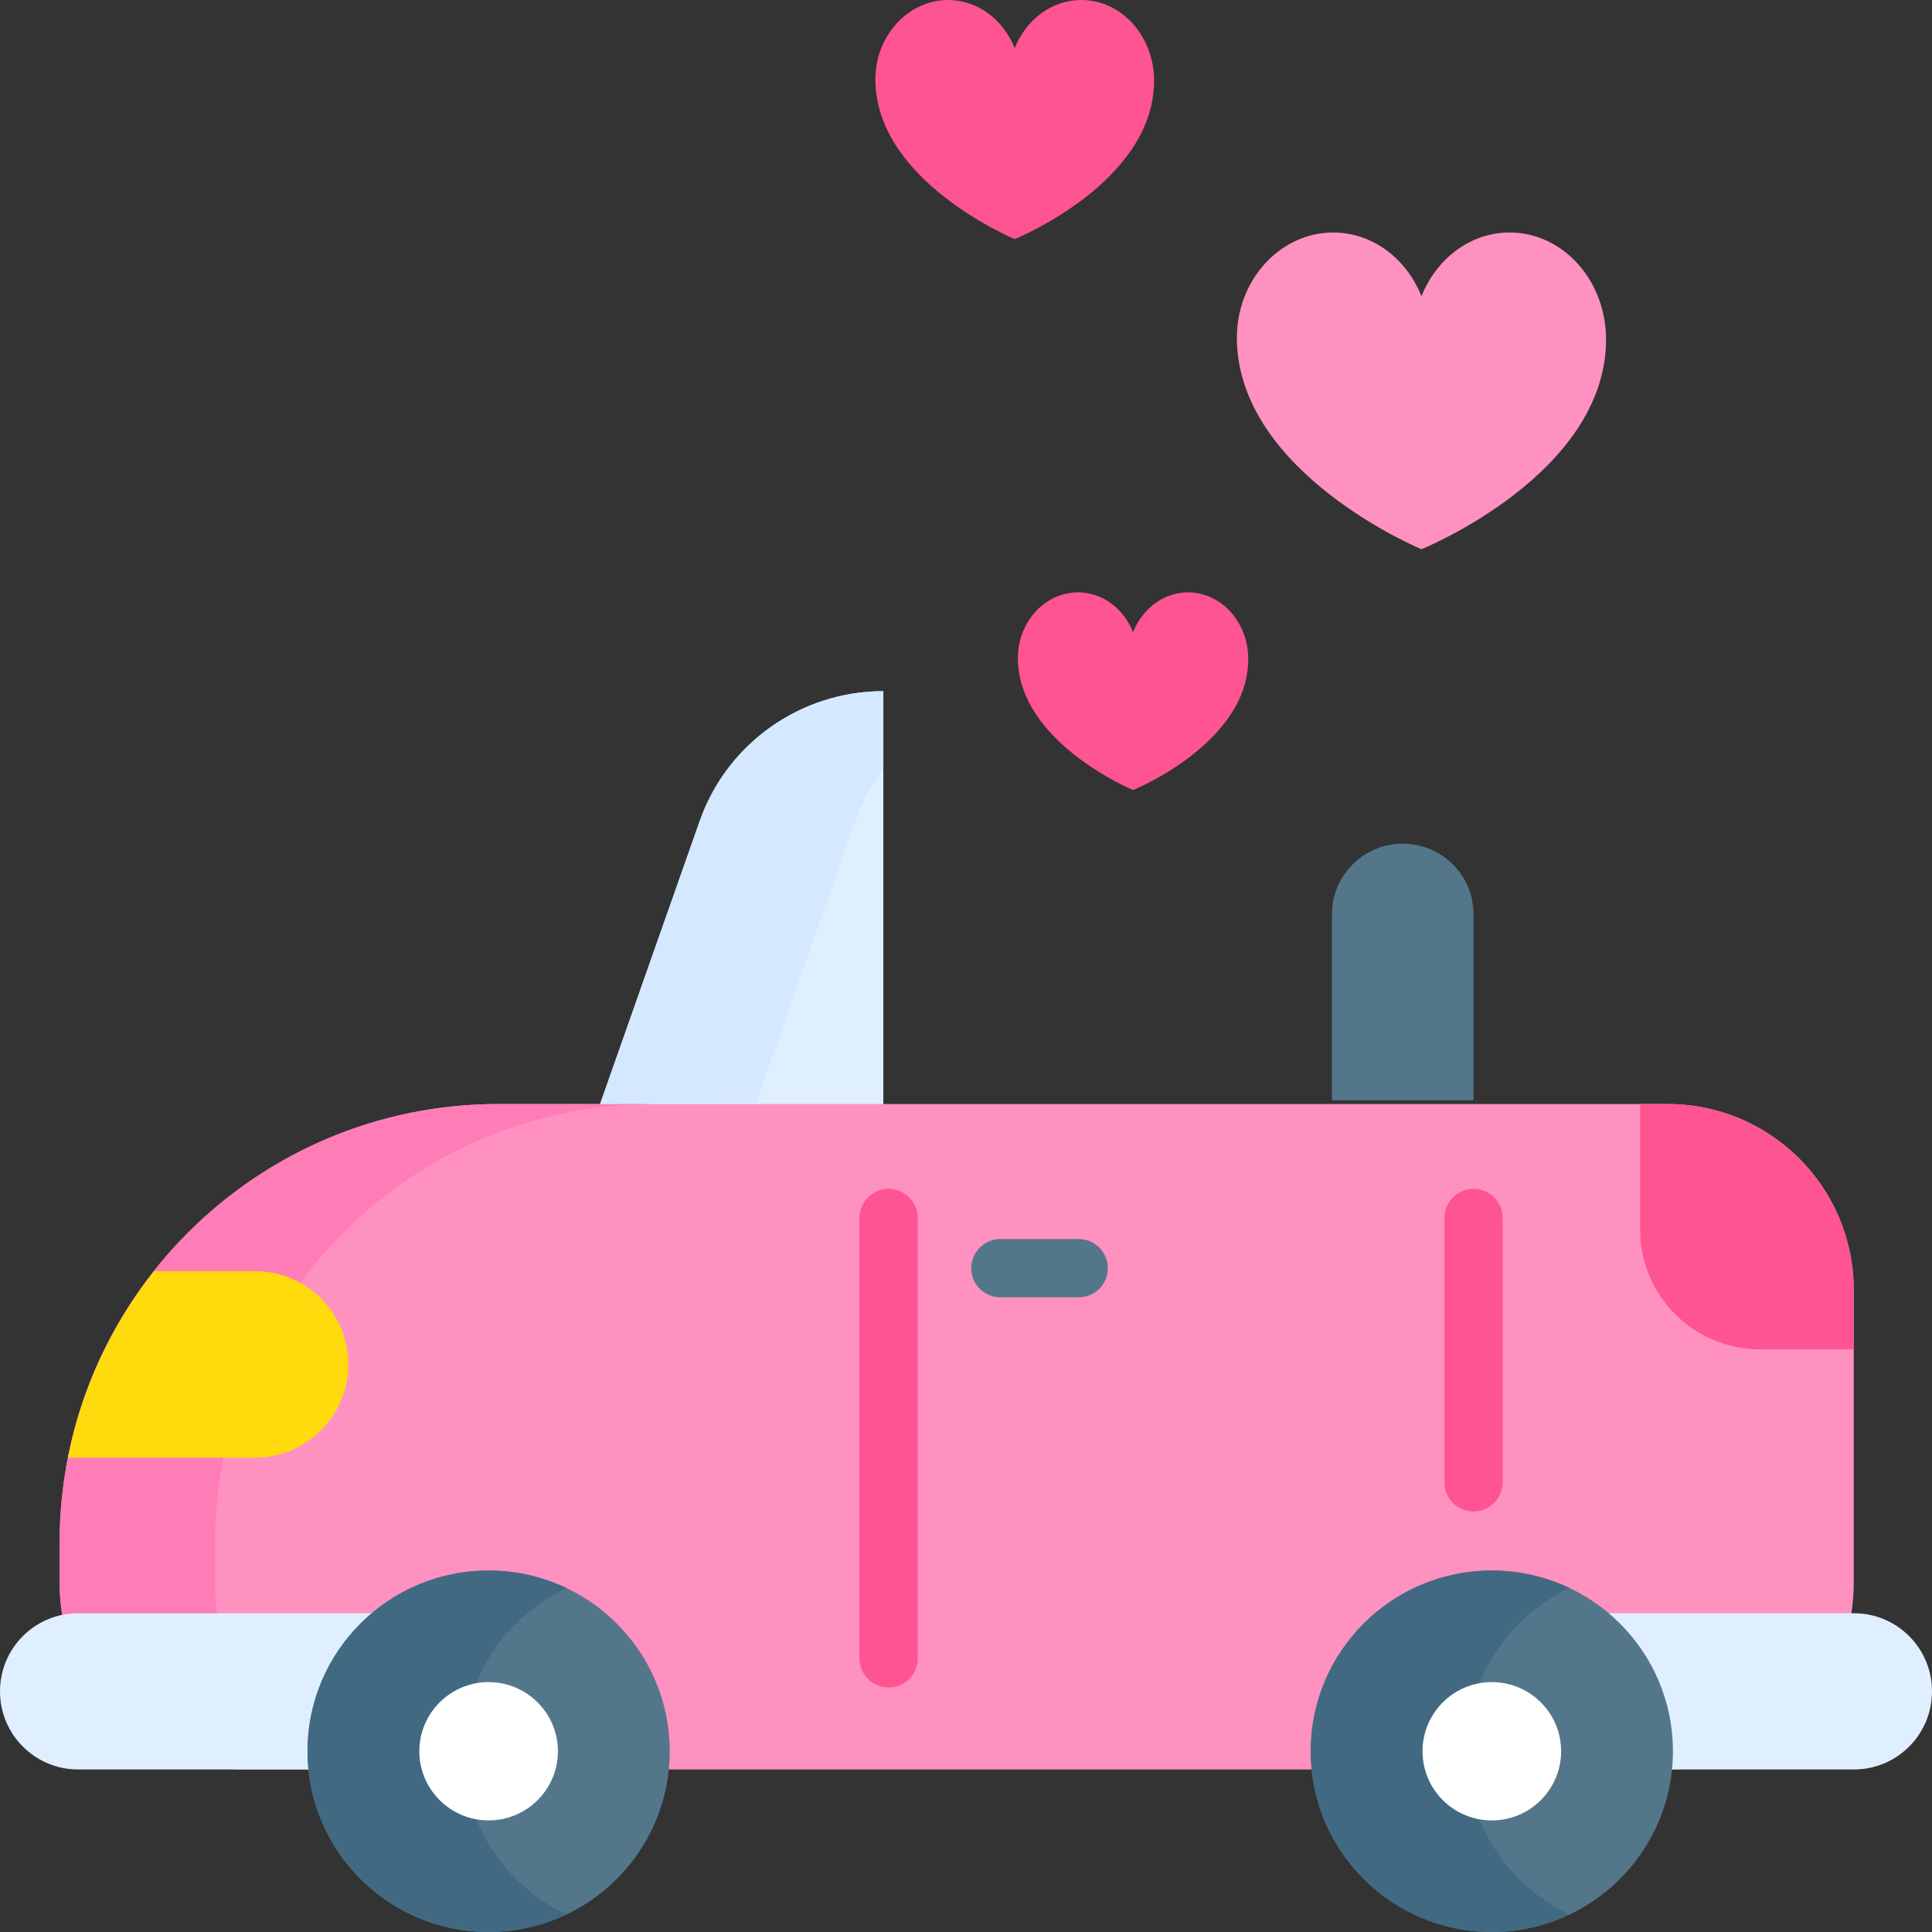 <?xml version="1.0"?>
<svg xmlns="http://www.w3.org/2000/svg" xmlns:xlink="http://www.w3.org/1999/xlink" xmlns:svgjs="http://svgjs.com/svgjs" version="1.1" width="512" height="512" x="0" y="0" viewBox="0 0 512 512" style="enable-background:new 0 0 512 512" xml:space="preserve" class=""><rect x="0" y="0" width="512" height="512" fill="#333333" stroke="none"/><g transform="matrix(-1,-2.4492935982947064e-16,-2.4492935982947064e-16,1,512,5.684341886080802e-14)"><g xmlns="http://www.w3.org/2000/svg"><g><path d="m352.974 292.582-26.407-75.004c-7.258-20.614-26.766-34.409-48.661-34.409v129.031z" fill="#e0efff" data-original="#e0efff" style=""/><path d="m446.939 468.925h-376.939c-27.204 0-49.257-22.053-49.257-49.257v-77.828c0-27.204 22.053-49.257 49.257-49.257h309.95c64.201 0 116.247 52.045 116.247 116.247v10.839c-.001 27.203-22.054 49.256-49.258 49.256z" fill="#ff91c1" data-original="#ff91c1" style="" class=""/><path d="m379.949 292.582h-41.207c64.201 0 116.247 52.045 116.247 116.247v10.839c0 27.204-22.053 49.257-49.257 49.257h41.207c27.204 0 49.257-22.053 49.257-49.257v-10.839c0-64.202-52.045-116.247-116.247-116.247z" fill="#ff7db6" data-original="#ff7db6" style=""/><path d="m121.492 291.596v-49.285c0-10.343 8.402-18.728 18.767-18.728 10.365 0 18.767 8.385 18.767 18.728v49.285z" fill="#54768a" data-original="#54768a" style="" class=""/><path d="m285.36 217.578 26.216 74.461 41.399.544-26.407-75.004c-7.258-20.614-26.766-34.409-48.661-34.409v20.517c3.128 4.147 5.664 8.81 7.453 13.891z" fill="#d4e8ff" data-original="#d4e8ff" style="" class=""/><g><path d="m77.348 325.877v-33.295h-7.219c-27.276 0-49.387 22.066-49.387 49.285v15.726h24.823c17.554 0 31.783-14.2 31.783-31.716z" fill="#ff5492" data-original="#ff5492" style="" class=""/></g><path d="m123.467 468.925h-102.779c-11.426 0-20.688-9.263-20.688-20.688v-.024c0-11.426 9.262-20.688 20.688-20.688h102.779z" fill="#e0efff" data-original="#e0efff" style=""/><path d="m388.533 468.925h102.779c11.426 0 20.688-9.262 20.688-20.688v-.024c0-11.426-9.262-20.688-20.688-20.688h-102.779z" fill="#e0efff" data-original="#e0efff" style=""/><g><path d="m419.694 361.581c0 13.649 11.088 24.714 24.765 24.714h49.531c-3.632-18.405-11.609-35.251-22.829-49.429h-26.702c-13.678.001-24.765 11.066-24.765 24.715z" fill="#ffdb0d" data-original="#ffdb0d" style=""/></g><g><ellipse cx="116.651" cy="464.102" fill="#54768a" rx="47.997" ry="47.898" data-original="#54768a" style="" class=""/><path d="m116.651 416.204c-7.375 0-14.36 1.665-20.604 4.631 16.196 7.695 27.393 24.174 27.393 43.267s-11.197 35.573-27.393 43.267c6.244 2.966 13.228 4.631 20.604 4.631 26.508 0 47.997-21.445 47.997-47.898 0-26.454-21.489-47.898-47.997-47.898z" fill="#416a82" data-original="#416a82" style="" class=""/><ellipse cx="116.651" cy="464.102" fill="#ffffff" rx="18.365" ry="18.327" data-original="#ffffff" style="" class=""/><ellipse cx="382.508" cy="464.102" fill="#54768a" rx="47.997" ry="47.898" data-original="#54768a" style="" class=""/><path d="m382.508 416.204c-7.376 0-14.36 1.665-20.604 4.631 16.196 7.695 27.393 24.174 27.393 43.267s-11.197 35.573-27.393 43.267c6.244 2.966 13.228 4.631 20.604 4.631 26.508 0 47.997-21.445 47.997-47.898 0-26.454-21.489-47.898-47.997-47.898z" fill="#416a82" data-original="#416a82" style="" class=""/><path d="m382.508 482.429c-10.126 0-18.365-8.222-18.365-18.327s8.239-18.327 18.365-18.327c10.127 0 18.366 8.222 18.366 18.327s-8.239 18.327-18.366 18.327z" fill="#ffffff" data-original="#ffffff" style="" class=""/></g><g><path d="m276.513 315.05c-4.268 0-7.726 3.459-7.726 7.726v116.703c0 4.267 3.459 7.726 7.726 7.726 4.268 0 7.726-3.459 7.726-7.726v-116.703c0-4.267-3.458-7.726-7.726-7.726z" fill="#ff5492" data-original="#ff5492" style="" class=""/><path d="m246.882 328.356h-20.741c-4.267 0-7.726 3.459-7.726 7.726s3.459 7.726 7.726 7.726h20.741c4.267 0 7.726-3.459 7.726-7.726.001-4.267-3.459-7.726-7.726-7.726z" fill="#54768a" data-original="#54768a" style="" class=""/><path d="m121.492 315.05c-4.267 0-7.726 3.459-7.726 7.726v70.059c0 4.267 3.459 7.726 7.726 7.726s7.726-3.459 7.726-7.726v-70.059c0-4.267-3.459-7.726-7.726-7.726z" fill="#ff5492" data-original="#ff5492" style="" class=""/></g></g><g><path d="m158.67 61.615c-10.437 0-19.411 6.945-23.374 16.896-3.963-9.951-12.937-16.896-23.374-16.896-14.107 0-25.542 12.686-25.542 28.334 0 35.818 48.916 55.599 48.916 55.599s48.434-20.048 48.916-55.599c.213-15.646-11.435-28.334-25.542-28.334z" fill="#ff91c1" data-original="#ff91c1" style="" class=""/><g fill="#ff5492"><path d="m260.734 0c-7.879 0-14.654 5.243-17.645 12.755-2.993-7.512-9.767-12.755-17.646-12.755-10.649 0-19.283 9.577-19.283 21.39 0 27.04 36.928 41.973 36.928 41.973s36.564-15.134 36.928-41.973c.16-11.812-8.633-21.39-19.282-21.39z" fill="#ff5492" data-original="#ff5492" style="" class=""/><path d="m226.314 156.985c-6.514 0-12.114 4.334-14.588 10.545-2.473-6.21-8.074-10.545-14.588-10.545-8.804 0-15.941 7.917-15.941 17.683 0 22.354 30.529 34.699 30.529 34.699s30.228-12.512 30.529-34.699c.133-9.764-7.137-17.683-15.941-17.683z" fill="#ff5492" data-original="#ff5492" style="" class=""/></g></g></g></g></svg>
